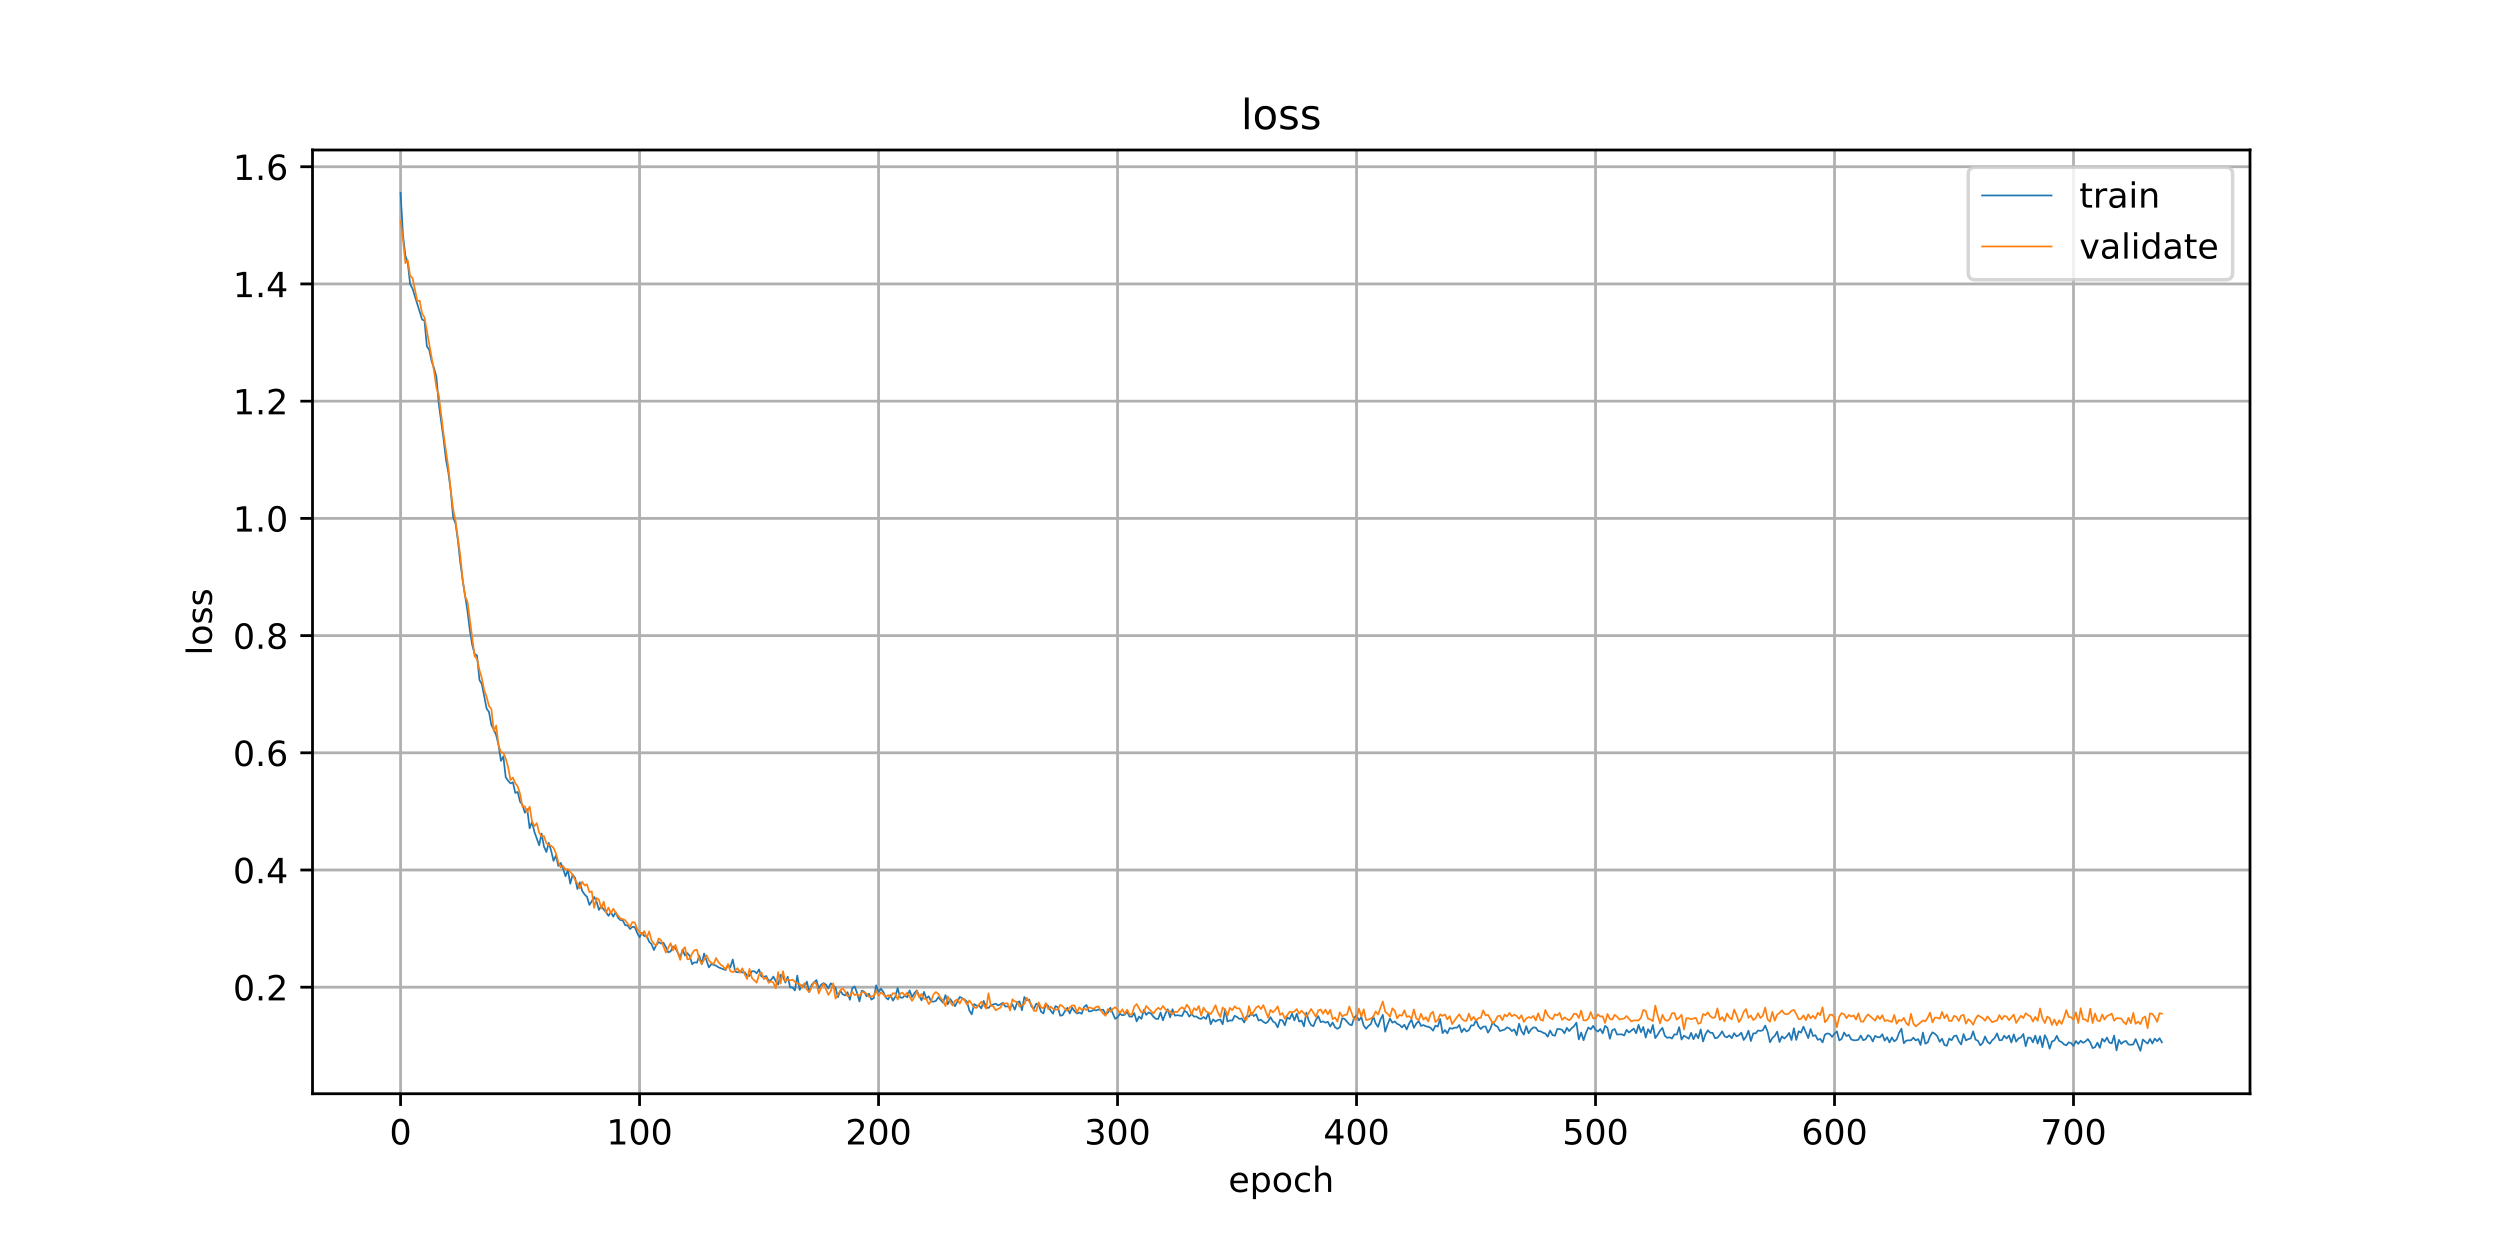 <?xml version="1.0" encoding="utf-8" standalone="no"?>
<!DOCTYPE svg PUBLIC "-//W3C//DTD SVG 1.1//EN"
  "http://www.w3.org/Graphics/SVG/1.1/DTD/svg11.dtd">
<!-- Created with matplotlib (https://matplotlib.org/) -->
<svg height="360pt" version="1.1" viewBox="0 0 720 360" width="720pt" xmlns="http://www.w3.org/2000/svg" xmlns:xlink="http://www.w3.org/1999/xlink">
 <defs>
  <style type="text/css">
*{stroke-linecap:butt;stroke-linejoin:round;}
  </style>
 </defs>
 <g id="figure_1">
  <g id="patch_1">
   <path d="M 0 360 
L 720 360 
L 720 0 
L 0 0 
z
" style="fill:#ffffff;"/>
  </g>
  <g id="axes_1">
   <g id="patch_2">
    <path d="M 90 315 
L 648 315 
L 648 43.2 
L 90 43.2 
z
" style="fill:#ffffff;"/>
   </g>
   <g id="matplotlib.axis_1">
    <g id="xtick_1">
     <g id="line2d_1">
      <path clip-path="url(#p493f253940)" d="M 115.364 315 
L 115.364 43.2 
" style="fill:none;stroke:#b0b0b0;stroke-linecap:square;stroke-width:0.8;"/>
     </g>
     <g id="line2d_2">
      <defs>
       <path d="M 0 0 
L 0 3.5 
" id="m5edf9497c4" style="stroke:#000000;stroke-width:0.8;"/>
      </defs>
      <g>
       <use style="stroke:#000000;stroke-width:0.8;" x="115.364" xlink:href="#m5edf9497c4" y="315"/>
      </g>
     </g>
     <g id="text_1">
      <!-- 0 -->
      <defs>
       <path d="M 31.781 66.406 
Q 24.172 66.406 20.328 58.906 
Q 16.5 51.422 16.5 36.375 
Q 16.5 21.391 20.328 13.891 
Q 24.172 6.391 31.781 6.391 
Q 39.453 6.391 43.281 13.891 
Q 47.125 21.391 47.125 36.375 
Q 47.125 51.422 43.281 58.906 
Q 39.453 66.406 31.781 66.406 
z
M 31.781 74.219 
Q 44.047 74.219 50.516 64.516 
Q 56.984 54.828 56.984 36.375 
Q 56.984 17.969 50.516 8.266 
Q 44.047 -1.422 31.781 -1.422 
Q 19.531 -1.422 13.062 8.266 
Q 6.594 17.969 6.594 36.375 
Q 6.594 54.828 13.062 64.516 
Q 19.531 74.219 31.781 74.219 
z
" id="DejaVuSans-48"/>
      </defs>
      <g transform="translate(112.182 329.598)scale(0.1 -0.1)">
       <use xlink:href="#DejaVuSans-48"/>
      </g>
     </g>
    </g>
    <g id="xtick_2">
     <g id="line2d_3">
      <path clip-path="url(#p493f253940)" d="M 184.193 315 
L 184.193 43.2 
" style="fill:none;stroke:#b0b0b0;stroke-linecap:square;stroke-width:0.8;"/>
     </g>
     <g id="line2d_4">
      <g>
       <use style="stroke:#000000;stroke-width:0.8;" x="184.193" xlink:href="#m5edf9497c4" y="315"/>
      </g>
     </g>
     <g id="text_2">
      <!-- 100 -->
      <defs>
       <path d="M 12.406 8.297 
L 28.516 8.297 
L 28.516 63.922 
L 10.984 60.406 
L 10.984 69.391 
L 28.422 72.906 
L 38.281 72.906 
L 38.281 8.297 
L 54.391 8.297 
L 54.391 0 
L 12.406 0 
z
" id="DejaVuSans-49"/>
      </defs>
      <g transform="translate(174.649 329.598)scale(0.1 -0.1)">
       <use xlink:href="#DejaVuSans-49"/>
       <use x="63.623" xlink:href="#DejaVuSans-48"/>
       <use x="127.246" xlink:href="#DejaVuSans-48"/>
      </g>
     </g>
    </g>
    <g id="xtick_3">
     <g id="line2d_5">
      <path clip-path="url(#p493f253940)" d="M 253.022 315 
L 253.022 43.2 
" style="fill:none;stroke:#b0b0b0;stroke-linecap:square;stroke-width:0.8;"/>
     </g>
     <g id="line2d_6">
      <g>
       <use style="stroke:#000000;stroke-width:0.8;" x="253.022" xlink:href="#m5edf9497c4" y="315"/>
      </g>
     </g>
     <g id="text_3">
      <!-- 200 -->
      <defs>
       <path d="M 19.188 8.297 
L 53.609 8.297 
L 53.609 0 
L 7.328 0 
L 7.328 8.297 
Q 12.938 14.109 22.625 23.891 
Q 32.328 33.688 34.812 36.531 
Q 39.547 41.844 41.422 45.531 
Q 43.312 49.219 43.312 52.781 
Q 43.312 58.594 39.234 62.25 
Q 35.156 65.922 28.609 65.922 
Q 23.969 65.922 18.812 64.312 
Q 13.672 62.703 7.812 59.422 
L 7.812 69.391 
Q 13.766 71.781 18.938 73 
Q 24.125 74.219 28.422 74.219 
Q 39.75 74.219 46.484 68.547 
Q 53.219 62.891 53.219 53.422 
Q 53.219 48.922 51.531 44.891 
Q 49.859 40.875 45.406 35.406 
Q 44.188 33.984 37.641 27.219 
Q 31.109 20.453 19.188 8.297 
z
" id="DejaVuSans-50"/>
      </defs>
      <g transform="translate(243.479 329.598)scale(0.1 -0.1)">
       <use xlink:href="#DejaVuSans-50"/>
       <use x="63.623" xlink:href="#DejaVuSans-48"/>
       <use x="127.246" xlink:href="#DejaVuSans-48"/>
      </g>
     </g>
    </g>
    <g id="xtick_4">
     <g id="line2d_7">
      <path clip-path="url(#p493f253940)" d="M 321.852 315 
L 321.852 43.2 
" style="fill:none;stroke:#b0b0b0;stroke-linecap:square;stroke-width:0.8;"/>
     </g>
     <g id="line2d_8">
      <g>
       <use style="stroke:#000000;stroke-width:0.8;" x="321.852" xlink:href="#m5edf9497c4" y="315"/>
      </g>
     </g>
     <g id="text_4">
      <!-- 300 -->
      <defs>
       <path d="M 40.578 39.312 
Q 47.656 37.797 51.625 33 
Q 55.609 28.219 55.609 21.188 
Q 55.609 10.406 48.188 4.484 
Q 40.766 -1.422 27.094 -1.422 
Q 22.516 -1.422 17.656 -0.516 
Q 12.797 0.391 7.625 2.203 
L 7.625 11.719 
Q 11.719 9.328 16.594 8.109 
Q 21.484 6.891 26.812 6.891 
Q 36.078 6.891 40.938 10.547 
Q 45.797 14.203 45.797 21.188 
Q 45.797 27.641 41.281 31.266 
Q 36.766 34.906 28.719 34.906 
L 20.219 34.906 
L 20.219 43.016 
L 29.109 43.016 
Q 36.375 43.016 40.234 45.922 
Q 44.094 48.828 44.094 54.297 
Q 44.094 59.906 40.109 62.906 
Q 36.141 65.922 28.719 65.922 
Q 24.656 65.922 20.016 65.031 
Q 15.375 64.156 9.812 62.312 
L 9.812 71.094 
Q 15.438 72.656 20.344 73.438 
Q 25.25 74.219 29.594 74.219 
Q 40.828 74.219 47.359 69.109 
Q 53.906 64.016 53.906 55.328 
Q 53.906 49.266 50.438 45.094 
Q 46.969 40.922 40.578 39.312 
z
" id="DejaVuSans-51"/>
      </defs>
      <g transform="translate(312.308 329.598)scale(0.1 -0.1)">
       <use xlink:href="#DejaVuSans-51"/>
       <use x="63.623" xlink:href="#DejaVuSans-48"/>
       <use x="127.246" xlink:href="#DejaVuSans-48"/>
      </g>
     </g>
    </g>
    <g id="xtick_5">
     <g id="line2d_9">
      <path clip-path="url(#p493f253940)" d="M 390.681 315 
L 390.681 43.2 
" style="fill:none;stroke:#b0b0b0;stroke-linecap:square;stroke-width:0.8;"/>
     </g>
     <g id="line2d_10">
      <g>
       <use style="stroke:#000000;stroke-width:0.8;" x="390.681" xlink:href="#m5edf9497c4" y="315"/>
      </g>
     </g>
     <g id="text_5">
      <!-- 400 -->
      <defs>
       <path d="M 37.797 64.312 
L 12.891 25.391 
L 37.797 25.391 
z
M 35.203 72.906 
L 47.609 72.906 
L 47.609 25.391 
L 58.016 25.391 
L 58.016 17.188 
L 47.609 17.188 
L 47.609 0 
L 37.797 0 
L 37.797 17.188 
L 4.891 17.188 
L 4.891 26.703 
z
" id="DejaVuSans-52"/>
      </defs>
      <g transform="translate(381.138 329.598)scale(0.1 -0.1)">
       <use xlink:href="#DejaVuSans-52"/>
       <use x="63.623" xlink:href="#DejaVuSans-48"/>
       <use x="127.246" xlink:href="#DejaVuSans-48"/>
      </g>
     </g>
    </g>
    <g id="xtick_6">
     <g id="line2d_11">
      <path clip-path="url(#p493f253940)" d="M 459.511 315 
L 459.511 43.2 
" style="fill:none;stroke:#b0b0b0;stroke-linecap:square;stroke-width:0.8;"/>
     </g>
     <g id="line2d_12">
      <g>
       <use style="stroke:#000000;stroke-width:0.8;" x="459.511" xlink:href="#m5edf9497c4" y="315"/>
      </g>
     </g>
     <g id="text_6">
      <!-- 500 -->
      <defs>
       <path d="M 10.797 72.906 
L 49.516 72.906 
L 49.516 64.594 
L 19.828 64.594 
L 19.828 46.734 
Q 21.969 47.469 24.109 47.828 
Q 26.266 48.188 28.422 48.188 
Q 40.625 48.188 47.75 41.5 
Q 54.891 34.812 54.891 23.391 
Q 54.891 11.625 47.562 5.094 
Q 40.234 -1.422 26.906 -1.422 
Q 22.312 -1.422 17.547 -0.641 
Q 12.797 0.141 7.719 1.703 
L 7.719 11.625 
Q 12.109 9.234 16.797 8.062 
Q 21.484 6.891 26.703 6.891 
Q 35.156 6.891 40.078 11.328 
Q 45.016 15.766 45.016 23.391 
Q 45.016 31 40.078 35.438 
Q 35.156 39.891 26.703 39.891 
Q 22.75 39.891 18.812 39.016 
Q 14.891 38.141 10.797 36.281 
z
" id="DejaVuSans-53"/>
      </defs>
      <g transform="translate(449.967 329.598)scale(0.1 -0.1)">
       <use xlink:href="#DejaVuSans-53"/>
       <use x="63.623" xlink:href="#DejaVuSans-48"/>
       <use x="127.246" xlink:href="#DejaVuSans-48"/>
      </g>
     </g>
    </g>
    <g id="xtick_7">
     <g id="line2d_13">
      <path clip-path="url(#p493f253940)" d="M 528.34 315 
L 528.34 43.2 
" style="fill:none;stroke:#b0b0b0;stroke-linecap:square;stroke-width:0.8;"/>
     </g>
     <g id="line2d_14">
      <g>
       <use style="stroke:#000000;stroke-width:0.8;" x="528.34" xlink:href="#m5edf9497c4" y="315"/>
      </g>
     </g>
     <g id="text_7">
      <!-- 600 -->
      <defs>
       <path d="M 33.016 40.375 
Q 26.375 40.375 22.484 35.828 
Q 18.609 31.297 18.609 23.391 
Q 18.609 15.531 22.484 10.953 
Q 26.375 6.391 33.016 6.391 
Q 39.656 6.391 43.531 10.953 
Q 47.406 15.531 47.406 23.391 
Q 47.406 31.297 43.531 35.828 
Q 39.656 40.375 33.016 40.375 
z
M 52.594 71.297 
L 52.594 62.312 
Q 48.875 64.062 45.094 64.984 
Q 41.312 65.922 37.594 65.922 
Q 27.828 65.922 22.672 59.328 
Q 17.531 52.734 16.797 39.406 
Q 19.672 43.656 24.016 45.922 
Q 28.375 48.188 33.594 48.188 
Q 44.578 48.188 50.953 41.516 
Q 57.328 34.859 57.328 23.391 
Q 57.328 12.156 50.688 5.359 
Q 44.047 -1.422 33.016 -1.422 
Q 20.359 -1.422 13.672 8.266 
Q 6.984 17.969 6.984 36.375 
Q 6.984 53.656 15.188 63.938 
Q 23.391 74.219 37.203 74.219 
Q 40.922 74.219 44.703 73.484 
Q 48.484 72.75 52.594 71.297 
z
" id="DejaVuSans-54"/>
      </defs>
      <g transform="translate(518.796 329.598)scale(0.1 -0.1)">
       <use xlink:href="#DejaVuSans-54"/>
       <use x="63.623" xlink:href="#DejaVuSans-48"/>
       <use x="127.246" xlink:href="#DejaVuSans-48"/>
      </g>
     </g>
    </g>
    <g id="xtick_8">
     <g id="line2d_15">
      <path clip-path="url(#p493f253940)" d="M 597.169 315 
L 597.169 43.2 
" style="fill:none;stroke:#b0b0b0;stroke-linecap:square;stroke-width:0.8;"/>
     </g>
     <g id="line2d_16">
      <g>
       <use style="stroke:#000000;stroke-width:0.8;" x="597.169" xlink:href="#m5edf9497c4" y="315"/>
      </g>
     </g>
     <g id="text_8">
      <!-- 700 -->
      <defs>
       <path d="M 8.203 72.906 
L 55.078 72.906 
L 55.078 68.703 
L 28.609 0 
L 18.312 0 
L 43.219 64.594 
L 8.203 64.594 
z
" id="DejaVuSans-55"/>
      </defs>
      <g transform="translate(587.626 329.598)scale(0.1 -0.1)">
       <use xlink:href="#DejaVuSans-55"/>
       <use x="63.623" xlink:href="#DejaVuSans-48"/>
       <use x="127.246" xlink:href="#DejaVuSans-48"/>
      </g>
     </g>
    </g>
    <g id="text_9">
     <!-- epoch -->
     <defs>
      <path d="M 56.203 29.594 
L 56.203 25.203 
L 14.891 25.203 
Q 15.484 15.922 20.484 11.062 
Q 25.484 6.203 34.422 6.203 
Q 39.594 6.203 44.453 7.469 
Q 49.312 8.734 54.109 11.281 
L 54.109 2.781 
Q 49.266 0.734 44.188 -0.344 
Q 39.109 -1.422 33.891 -1.422 
Q 20.797 -1.422 13.156 6.188 
Q 5.516 13.812 5.516 26.812 
Q 5.516 40.234 12.766 48.109 
Q 20.016 56 32.328 56 
Q 43.359 56 49.781 48.891 
Q 56.203 41.797 56.203 29.594 
z
M 47.219 32.234 
Q 47.125 39.594 43.094 43.984 
Q 39.062 48.391 32.422 48.391 
Q 24.906 48.391 20.391 44.141 
Q 15.875 39.891 15.188 32.172 
z
" id="DejaVuSans-101"/>
      <path d="M 18.109 8.203 
L 18.109 -20.797 
L 9.078 -20.797 
L 9.078 54.688 
L 18.109 54.688 
L 18.109 46.391 
Q 20.953 51.266 25.266 53.625 
Q 29.594 56 35.594 56 
Q 45.562 56 51.781 48.094 
Q 58.016 40.188 58.016 27.297 
Q 58.016 14.406 51.781 6.484 
Q 45.562 -1.422 35.594 -1.422 
Q 29.594 -1.422 25.266 0.953 
Q 20.953 3.328 18.109 8.203 
z
M 48.688 27.297 
Q 48.688 37.203 44.609 42.844 
Q 40.531 48.484 33.406 48.484 
Q 26.266 48.484 22.188 42.844 
Q 18.109 37.203 18.109 27.297 
Q 18.109 17.391 22.188 11.75 
Q 26.266 6.109 33.406 6.109 
Q 40.531 6.109 44.609 11.75 
Q 48.688 17.391 48.688 27.297 
z
" id="DejaVuSans-112"/>
      <path d="M 30.609 48.391 
Q 23.391 48.391 19.188 42.75 
Q 14.984 37.109 14.984 27.297 
Q 14.984 17.484 19.156 11.844 
Q 23.344 6.203 30.609 6.203 
Q 37.797 6.203 41.984 11.859 
Q 46.188 17.531 46.188 27.297 
Q 46.188 37.016 41.984 42.703 
Q 37.797 48.391 30.609 48.391 
z
M 30.609 56 
Q 42.328 56 49.016 48.375 
Q 55.719 40.766 55.719 27.297 
Q 55.719 13.875 49.016 6.219 
Q 42.328 -1.422 30.609 -1.422 
Q 18.844 -1.422 12.172 6.219 
Q 5.516 13.875 5.516 27.297 
Q 5.516 40.766 12.172 48.375 
Q 18.844 56 30.609 56 
z
" id="DejaVuSans-111"/>
      <path d="M 48.781 52.594 
L 48.781 44.188 
Q 44.969 46.297 41.141 47.344 
Q 37.312 48.391 33.406 48.391 
Q 24.656 48.391 19.812 42.844 
Q 14.984 37.312 14.984 27.297 
Q 14.984 17.281 19.812 11.734 
Q 24.656 6.203 33.406 6.203 
Q 37.312 6.203 41.141 7.25 
Q 44.969 8.297 48.781 10.406 
L 48.781 2.094 
Q 45.016 0.344 40.984 -0.531 
Q 36.969 -1.422 32.422 -1.422 
Q 20.062 -1.422 12.781 6.344 
Q 5.516 14.109 5.516 27.297 
Q 5.516 40.672 12.859 48.328 
Q 20.219 56 33.016 56 
Q 37.156 56 41.109 55.141 
Q 45.062 54.297 48.781 52.594 
z
" id="DejaVuSans-99"/>
      <path d="M 54.891 33.016 
L 54.891 0 
L 45.906 0 
L 45.906 32.719 
Q 45.906 40.484 42.875 44.328 
Q 39.844 48.188 33.797 48.188 
Q 26.516 48.188 22.312 43.547 
Q 18.109 38.922 18.109 30.906 
L 18.109 0 
L 9.078 0 
L 9.078 75.984 
L 18.109 75.984 
L 18.109 46.188 
Q 21.344 51.125 25.703 53.562 
Q 30.078 56 35.797 56 
Q 45.219 56 50.047 50.172 
Q 54.891 44.344 54.891 33.016 
z
" id="DejaVuSans-104"/>
     </defs>
     <g transform="translate(353.772 343.277)scale(0.1 -0.1)">
      <use xlink:href="#DejaVuSans-101"/>
      <use x="61.523" xlink:href="#DejaVuSans-112"/>
      <use x="125" xlink:href="#DejaVuSans-111"/>
      <use x="186.182" xlink:href="#DejaVuSans-99"/>
      <use x="241.162" xlink:href="#DejaVuSans-104"/>
     </g>
    </g>
   </g>
   <g id="matplotlib.axis_2">
    <g id="ytick_1">
     <g id="line2d_17">
      <path clip-path="url(#p493f253940)" d="M 90 284.319 
L 648 284.319 
" style="fill:none;stroke:#b0b0b0;stroke-linecap:square;stroke-width:0.8;"/>
     </g>
     <g id="line2d_18">
      <defs>
       <path d="M 0 0 
L -3.5 0 
" id="m6bc984f038" style="stroke:#000000;stroke-width:0.8;"/>
      </defs>
      <g>
       <use style="stroke:#000000;stroke-width:0.8;" x="90" xlink:href="#m6bc984f038" y="284.319"/>
      </g>
     </g>
     <g id="text_10">
      <!-- 0.2 -->
      <defs>
       <path d="M 10.688 12.406 
L 21 12.406 
L 21 0 
L 10.688 0 
z
" id="DejaVuSans-46"/>
      </defs>
      <g transform="translate(67.097 288.118)scale(0.1 -0.1)">
       <use xlink:href="#DejaVuSans-48"/>
       <use x="63.623" xlink:href="#DejaVuSans-46"/>
       <use x="95.41" xlink:href="#DejaVuSans-50"/>
      </g>
     </g>
    </g>
    <g id="ytick_2">
     <g id="line2d_19">
      <path clip-path="url(#p493f253940)" d="M 90 250.562 
L 648 250.562 
" style="fill:none;stroke:#b0b0b0;stroke-linecap:square;stroke-width:0.8;"/>
     </g>
     <g id="line2d_20">
      <g>
       <use style="stroke:#000000;stroke-width:0.8;" x="90" xlink:href="#m6bc984f038" y="250.562"/>
      </g>
     </g>
     <g id="text_11">
      <!-- 0.4 -->
      <g transform="translate(67.097 254.362)scale(0.1 -0.1)">
       <use xlink:href="#DejaVuSans-48"/>
       <use x="63.623" xlink:href="#DejaVuSans-46"/>
       <use x="95.41" xlink:href="#DejaVuSans-52"/>
      </g>
     </g>
    </g>
    <g id="ytick_3">
     <g id="line2d_21">
      <path clip-path="url(#p493f253940)" d="M 90 216.806 
L 648 216.806 
" style="fill:none;stroke:#b0b0b0;stroke-linecap:square;stroke-width:0.8;"/>
     </g>
     <g id="line2d_22">
      <g>
       <use style="stroke:#000000;stroke-width:0.8;" x="90" xlink:href="#m6bc984f038" y="216.806"/>
      </g>
     </g>
     <g id="text_12">
      <!-- 0.6 -->
      <g transform="translate(67.097 220.605)scale(0.1 -0.1)">
       <use xlink:href="#DejaVuSans-48"/>
       <use x="63.623" xlink:href="#DejaVuSans-46"/>
       <use x="95.41" xlink:href="#DejaVuSans-54"/>
      </g>
     </g>
    </g>
    <g id="ytick_4">
     <g id="line2d_23">
      <path clip-path="url(#p493f253940)" d="M 90 183.05 
L 648 183.05 
" style="fill:none;stroke:#b0b0b0;stroke-linecap:square;stroke-width:0.8;"/>
     </g>
     <g id="line2d_24">
      <g>
       <use style="stroke:#000000;stroke-width:0.8;" x="90" xlink:href="#m6bc984f038" y="183.05"/>
      </g>
     </g>
     <g id="text_13">
      <!-- 0.8 -->
      <defs>
       <path d="M 31.781 34.625 
Q 24.75 34.625 20.719 30.859 
Q 16.703 27.094 16.703 20.516 
Q 16.703 13.922 20.719 10.156 
Q 24.75 6.391 31.781 6.391 
Q 38.812 6.391 42.859 10.172 
Q 46.922 13.969 46.922 20.516 
Q 46.922 27.094 42.891 30.859 
Q 38.875 34.625 31.781 34.625 
z
M 21.922 38.812 
Q 15.578 40.375 12.031 44.719 
Q 8.5 49.078 8.5 55.328 
Q 8.5 64.062 14.719 69.141 
Q 20.953 74.219 31.781 74.219 
Q 42.672 74.219 48.875 69.141 
Q 55.078 64.062 55.078 55.328 
Q 55.078 49.078 51.531 44.719 
Q 48 40.375 41.703 38.812 
Q 48.828 37.156 52.797 32.312 
Q 56.781 27.484 56.781 20.516 
Q 56.781 9.906 50.312 4.234 
Q 43.844 -1.422 31.781 -1.422 
Q 19.734 -1.422 13.25 4.234 
Q 6.781 9.906 6.781 20.516 
Q 6.781 27.484 10.781 32.312 
Q 14.797 37.156 21.922 38.812 
z
M 18.312 54.391 
Q 18.312 48.734 21.844 45.562 
Q 25.391 42.391 31.781 42.391 
Q 38.141 42.391 41.719 45.562 
Q 45.312 48.734 45.312 54.391 
Q 45.312 60.062 41.719 63.234 
Q 38.141 66.406 31.781 66.406 
Q 25.391 66.406 21.844 63.234 
Q 18.312 60.062 18.312 54.391 
z
" id="DejaVuSans-56"/>
      </defs>
      <g transform="translate(67.097 186.849)scale(0.1 -0.1)">
       <use xlink:href="#DejaVuSans-48"/>
       <use x="63.623" xlink:href="#DejaVuSans-46"/>
       <use x="95.41" xlink:href="#DejaVuSans-56"/>
      </g>
     </g>
    </g>
    <g id="ytick_5">
     <g id="line2d_25">
      <path clip-path="url(#p493f253940)" d="M 90 149.293 
L 648 149.293 
" style="fill:none;stroke:#b0b0b0;stroke-linecap:square;stroke-width:0.8;"/>
     </g>
     <g id="line2d_26">
      <g>
       <use style="stroke:#000000;stroke-width:0.8;" x="90" xlink:href="#m6bc984f038" y="149.293"/>
      </g>
     </g>
     <g id="text_14">
      <!-- 1.0 -->
      <g transform="translate(67.097 153.092)scale(0.1 -0.1)">
       <use xlink:href="#DejaVuSans-49"/>
       <use x="63.623" xlink:href="#DejaVuSans-46"/>
       <use x="95.41" xlink:href="#DejaVuSans-48"/>
      </g>
     </g>
    </g>
    <g id="ytick_6">
     <g id="line2d_27">
      <path clip-path="url(#p493f253940)" d="M 90 115.537 
L 648 115.537 
" style="fill:none;stroke:#b0b0b0;stroke-linecap:square;stroke-width:0.8;"/>
     </g>
     <g id="line2d_28">
      <g>
       <use style="stroke:#000000;stroke-width:0.8;" x="90" xlink:href="#m6bc984f038" y="115.537"/>
      </g>
     </g>
     <g id="text_15">
      <!-- 1.2 -->
      <g transform="translate(67.097 119.336)scale(0.1 -0.1)">
       <use xlink:href="#DejaVuSans-49"/>
       <use x="63.623" xlink:href="#DejaVuSans-46"/>
       <use x="95.41" xlink:href="#DejaVuSans-50"/>
      </g>
     </g>
    </g>
    <g id="ytick_7">
     <g id="line2d_29">
      <path clip-path="url(#p493f253940)" d="M 90 81.78 
L 648 81.78 
" style="fill:none;stroke:#b0b0b0;stroke-linecap:square;stroke-width:0.8;"/>
     </g>
     <g id="line2d_30">
      <g>
       <use style="stroke:#000000;stroke-width:0.8;" x="90" xlink:href="#m6bc984f038" y="81.78"/>
      </g>
     </g>
     <g id="text_16">
      <!-- 1.4 -->
      <g transform="translate(67.097 85.579)scale(0.1 -0.1)">
       <use xlink:href="#DejaVuSans-49"/>
       <use x="63.623" xlink:href="#DejaVuSans-46"/>
       <use x="95.41" xlink:href="#DejaVuSans-52"/>
      </g>
     </g>
    </g>
    <g id="ytick_8">
     <g id="line2d_31">
      <path clip-path="url(#p493f253940)" d="M 90 48.024 
L 648 48.024 
" style="fill:none;stroke:#b0b0b0;stroke-linecap:square;stroke-width:0.8;"/>
     </g>
     <g id="line2d_32">
      <g>
       <use style="stroke:#000000;stroke-width:0.8;" x="90" xlink:href="#m6bc984f038" y="48.024"/>
      </g>
     </g>
     <g id="text_17">
      <!-- 1.6 -->
      <g transform="translate(67.097 51.823)scale(0.1 -0.1)">
       <use xlink:href="#DejaVuSans-49"/>
       <use x="63.623" xlink:href="#DejaVuSans-46"/>
       <use x="95.41" xlink:href="#DejaVuSans-54"/>
      </g>
     </g>
    </g>
    <g id="text_18">
     <!-- loss -->
     <defs>
      <path d="M 9.422 75.984 
L 18.406 75.984 
L 18.406 0 
L 9.422 0 
z
" id="DejaVuSans-108"/>
      <path d="M 44.281 53.078 
L 44.281 44.578 
Q 40.484 46.531 36.375 47.5 
Q 32.281 48.484 27.875 48.484 
Q 21.188 48.484 17.844 46.438 
Q 14.5 44.391 14.5 40.281 
Q 14.5 37.156 16.891 35.375 
Q 19.281 33.594 26.516 31.984 
L 29.594 31.297 
Q 39.156 29.25 43.188 25.516 
Q 47.219 21.781 47.219 15.094 
Q 47.219 7.469 41.188 3.016 
Q 35.156 -1.422 24.609 -1.422 
Q 20.219 -1.422 15.453 -0.562 
Q 10.688 0.297 5.422 2 
L 5.422 11.281 
Q 10.406 8.688 15.234 7.391 
Q 20.062 6.109 24.812 6.109 
Q 31.156 6.109 34.562 8.281 
Q 37.984 10.453 37.984 14.406 
Q 37.984 18.062 35.516 20.016 
Q 33.062 21.969 24.703 23.781 
L 21.578 24.516 
Q 13.234 26.266 9.516 29.906 
Q 5.812 33.547 5.812 39.891 
Q 5.812 47.609 11.281 51.797 
Q 16.75 56 26.812 56 
Q 31.781 56 36.172 55.266 
Q 40.578 54.547 44.281 53.078 
z
" id="DejaVuSans-115"/>
     </defs>
     <g transform="translate(61.017 188.758)rotate(-90)scale(0.1 -0.1)">
      <use xlink:href="#DejaVuSans-108"/>
      <use x="27.783" xlink:href="#DejaVuSans-111"/>
      <use x="88.965" xlink:href="#DejaVuSans-115"/>
      <use x="141.064" xlink:href="#DejaVuSans-115"/>
     </g>
    </g>
   </g>
   <g id="line2d_33">
    <path clip-path="url(#p493f253940)" d="M 115.364 55.555 
L 116.052 67.61 
L 116.74 73.592 
L 117.429 75.649 
L 118.117 81.807 
L 118.805 83.107 
L 120.182 87.56 
L 121.558 92.022 
L 122.247 92.347 
L 122.935 99.704 
L 123.623 100.781 
L 124.311 104.055 
L 125 106.032 
L 125.688 108.543 
L 126.376 116.366 
L 127.753 126.487 
L 128.441 132.35 
L 129.13 136.07 
L 129.818 141.389 
L 130.506 148.985 
L 131.194 150.789 
L 131.883 155.671 
L 132.571 162.025 
L 133.259 167.146 
L 134.636 175.98 
L 135.324 181.603 
L 136.012 185.806 
L 136.701 188.369 
L 137.389 188.795 
L 138.077 195.831 
L 138.766 197.014 
L 140.142 204.069 
L 140.831 205.05 
L 141.519 208.829 
L 142.207 210.083 
L 142.895 211.704 
L 143.584 214.596 
L 144.272 219.128 
L 144.96 217.872 
L 145.649 223.855 
L 146.337 224.847 
L 147.025 225.623 
L 147.713 225.282 
L 148.402 228.359 
L 149.09 228.079 
L 149.778 230.901 
L 150.467 231.765 
L 151.155 234.069 
L 151.843 233.038 
L 152.532 238.548 
L 153.22 236.71 
L 153.908 239.565 
L 155.285 243.433 
L 155.973 240.069 
L 156.661 243.793 
L 157.35 245.384 
L 158.038 242.755 
L 158.726 244.983 
L 159.414 247.92 
L 160.103 246.369 
L 160.791 249.379 
L 161.479 248.513 
L 162.168 250.125 
L 162.856 252.374 
L 163.544 250.573 
L 164.233 254.499 
L 164.921 251.88 
L 165.609 252.813 
L 166.297 256.05 
L 166.986 254.117 
L 167.674 256.578 
L 168.362 257.605 
L 169.051 258.272 
L 169.739 260.612 
L 170.427 259.572 
L 171.115 258.325 
L 171.804 259.64 
L 172.492 262.046 
L 173.18 260.906 
L 173.869 261.94 
L 174.557 262.709 
L 175.245 263.766 
L 175.934 262.67 
L 176.622 264.007 
L 177.31 262.722 
L 177.998 264.321 
L 178.687 264.979 
L 179.375 265.098 
L 180.063 266.472 
L 180.752 266.518 
L 181.44 267.555 
L 182.128 266.942 
L 182.816 266.994 
L 183.505 268.678 
L 184.193 269.952 
L 184.881 268.642 
L 185.57 269.587 
L 186.258 269.566 
L 186.946 271.2 
L 187.635 271.899 
L 188.323 273.604 
L 189.011 272.173 
L 189.699 271.291 
L 190.388 271.74 
L 191.076 271.526 
L 191.764 272.768 
L 192.453 274.282 
L 193.141 273.996 
L 193.829 272.599 
L 194.517 273.042 
L 195.894 275.724 
L 196.582 273.49 
L 197.271 275.186 
L 197.959 274.507 
L 198.647 275.307 
L 199.336 277.688 
L 200.024 277.151 
L 200.712 277.261 
L 201.4 275.243 
L 202.089 277.661 
L 202.777 274.63 
L 204.154 278.605 
L 204.842 277.657 
L 206.218 278.103 
L 206.907 278.587 
L 208.972 279.381 
L 209.66 277.871 
L 210.348 278.551 
L 211.037 276.34 
L 211.725 279.773 
L 212.413 280.054 
L 213.101 279.633 
L 213.79 280.088 
L 214.478 279.997 
L 215.166 281.002 
L 215.855 281.059 
L 216.543 279.711 
L 217.231 279.696 
L 217.919 280.316 
L 218.608 279.219 
L 219.296 281.245 
L 219.984 281.355 
L 220.673 281.098 
L 221.361 282.489 
L 222.049 282.206 
L 222.738 281.259 
L 223.426 282.607 
L 224.114 283.548 
L 224.802 280.754 
L 225.491 281.223 
L 226.179 282.98 
L 226.867 281.303 
L 227.556 284.343 
L 228.244 284.404 
L 228.932 285.234 
L 229.62 280.97 
L 230.309 285.065 
L 230.997 283.72 
L 231.685 284.169 
L 232.374 282.718 
L 233.062 285.712 
L 233.75 283.637 
L 235.127 282.252 
L 235.815 284.652 
L 236.503 283.566 
L 237.192 283.136 
L 237.88 283.567 
L 238.568 284.682 
L 239.257 283.204 
L 239.945 283.782 
L 240.633 284.514 
L 241.321 287.164 
L 242.01 285.287 
L 242.698 286.371 
L 243.386 286.666 
L 244.075 285.76 
L 244.763 287.924 
L 245.451 284.593 
L 246.14 284.117 
L 246.828 285.949 
L 247.516 288.409 
L 248.204 285.323 
L 248.893 285.625 
L 249.581 286.95 
L 250.269 286.188 
L 250.958 287.871 
L 251.646 287.46 
L 252.334 283.782 
L 253.022 285.686 
L 253.711 284.759 
L 254.399 285.683 
L 255.087 287.255 
L 255.776 287.849 
L 256.464 286.577 
L 257.152 288.182 
L 257.841 287.072 
L 258.529 284.542 
L 259.217 287.266 
L 259.905 287.373 
L 260.594 286.718 
L 261.282 287.206 
L 261.97 285.236 
L 262.659 287.143 
L 263.347 286.002 
L 264.035 285.262 
L 264.723 286.828 
L 265.412 288.1 
L 266.1 285.673 
L 266.788 287.557 
L 267.477 286.945 
L 268.165 288.412 
L 268.853 288.485 
L 269.542 288.258 
L 270.23 287.2 
L 271.606 288.79 
L 272.295 286.585 
L 272.983 289.212 
L 273.671 287.723 
L 275.048 289.775 
L 276.424 287.115 
L 277.801 287.872 
L 278.489 288.488 
L 279.178 291.02 
L 279.866 292.124 
L 280.554 289.179 
L 281.243 289.657 
L 281.931 289.587 
L 282.619 290.412 
L 283.307 288.257 
L 283.996 290.12 
L 284.684 290.296 
L 285.372 289.519 
L 286.749 289.058 
L 287.437 289.535 
L 288.125 289.268 
L 288.814 288.808 
L 289.502 289.884 
L 290.19 289.821 
L 290.879 290.191 
L 291.567 289.248 
L 292.255 290.787 
L 292.944 288.726 
L 293.632 288.391 
L 294.32 290.945 
L 295.008 287.136 
L 295.697 288.091 
L 296.385 287.865 
L 297.073 289.867 
L 297.762 290.552 
L 298.45 289.061 
L 299.138 289.285 
L 299.826 291.38 
L 300.515 291.863 
L 301.203 289.058 
L 301.891 289.758 
L 302.58 291.04 
L 303.268 291.939 
L 303.956 289.766 
L 304.645 290.061 
L 305.333 292.514 
L 306.021 292.391 
L 306.709 291.203 
L 307.398 290.258 
L 308.086 291.861 
L 308.774 290.199 
L 309.463 291.228 
L 310.151 291.868 
L 310.839 291.612 
L 311.527 291.97 
L 312.216 289.985 
L 312.904 289.446 
L 313.592 291.275 
L 314.281 291.24 
L 314.969 290.82 
L 315.657 291.003 
L 316.346 290.737 
L 317.034 290.897 
L 317.722 290.784 
L 318.41 292.072 
L 319.099 291.643 
L 319.787 290.266 
L 321.164 293.416 
L 321.852 292.976 
L 322.54 291.942 
L 323.228 292.416 
L 323.917 292.24 
L 324.605 291.363 
L 325.293 292.775 
L 325.982 292.805 
L 326.67 291.793 
L 327.358 294.162 
L 328.047 292.751 
L 328.735 293.429 
L 329.423 290.854 
L 330.111 292.288 
L 330.8 291.565 
L 331.488 291.917 
L 332.176 292.795 
L 332.865 293.415 
L 333.553 293.441 
L 334.241 291.603 
L 334.929 293.849 
L 335.618 291.983 
L 336.306 290.66 
L 336.994 292.998 
L 337.683 290.649 
L 338.371 292.506 
L 339.059 292.377 
L 340.436 292.601 
L 341.124 291.102 
L 341.812 291.523 
L 342.501 292.765 
L 343.189 292.008 
L 343.877 292.796 
L 344.566 292.741 
L 345.254 293.271 
L 345.942 293.453 
L 346.63 292.885 
L 347.319 293.473 
L 348.007 291.814 
L 348.695 294.956 
L 349.384 293.591 
L 350.072 294.224 
L 350.76 293.737 
L 351.449 293.629 
L 352.137 294.967 
L 352.825 290.716 
L 353.513 294.189 
L 354.202 293.874 
L 354.89 293.936 
L 355.578 292.557 
L 356.267 292.883 
L 356.955 293.457 
L 357.643 293.311 
L 358.331 294.483 
L 359.02 292.648 
L 359.708 292.794 
L 360.396 291.696 
L 361.085 292.633 
L 361.773 292.117 
L 362.461 293.917 
L 363.149 293.675 
L 363.838 294.285 
L 364.526 294.699 
L 365.214 294.178 
L 365.903 292.938 
L 366.591 294.141 
L 367.279 294.601 
L 367.968 295.881 
L 368.656 293.687 
L 369.344 293.857 
L 370.032 295.28 
L 370.721 293.024 
L 371.409 293.479 
L 372.097 291.932 
L 372.786 293.86 
L 373.474 291.962 
L 374.162 294.22 
L 374.851 293.91 
L 375.539 295.591 
L 376.227 291.639 
L 376.915 293.992 
L 377.604 295.244 
L 378.292 295.531 
L 378.98 293.713 
L 379.669 292.645 
L 380.357 294.374 
L 381.045 294.159 
L 381.733 294.536 
L 382.422 294.262 
L 383.11 295.618 
L 383.798 294.461 
L 384.487 295.853 
L 385.175 296.298 
L 385.863 295.883 
L 386.551 293.258 
L 387.24 293.449 
L 388.616 295.013 
L 389.305 295.288 
L 389.993 293.108 
L 390.681 292.451 
L 391.37 293.875 
L 392.058 292.93 
L 392.746 295.351 
L 393.434 296.29 
L 394.123 295.465 
L 394.811 294.929 
L 395.499 292.726 
L 396.188 294.723 
L 396.876 295.734 
L 397.564 293.65 
L 398.252 292.271 
L 398.941 297.122 
L 399.629 295.011 
L 400.317 293.351 
L 401.006 294.536 
L 401.694 294.16 
L 402.382 294.87 
L 403.071 295.154 
L 403.759 295.888 
L 404.447 295.12 
L 405.135 296.465 
L 405.824 294.792 
L 406.512 293.676 
L 407.2 296.011 
L 407.889 294.811 
L 408.577 294.062 
L 409.265 295.477 
L 409.953 295.205 
L 410.642 295.582 
L 411.33 295.695 
L 412.018 296.006 
L 412.707 296.833 
L 413.395 295.386 
L 414.083 295.653 
L 414.772 293.501 
L 415.46 297.532 
L 416.148 296.653 
L 416.836 297.609 
L 417.525 296.078 
L 418.213 296.281 
L 418.901 295.973 
L 419.59 295.981 
L 420.278 295.217 
L 420.966 297.289 
L 421.654 296.225 
L 422.343 297.061 
L 423.031 296.696 
L 423.719 295.304 
L 424.408 295.316 
L 425.096 293.75 
L 425.784 295.545 
L 426.473 296.36 
L 427.161 295.659 
L 427.849 295.638 
L 428.537 297.402 
L 429.226 296.267 
L 429.914 294.377 
L 430.602 295.324 
L 431.291 295.693 
L 431.979 296.928 
L 433.355 296.504 
L 434.044 295.886 
L 434.732 296.18 
L 435.42 296.953 
L 436.109 296.472 
L 436.797 298.116 
L 437.485 294.838 
L 438.174 296.917 
L 438.862 297.961 
L 439.55 295.541 
L 440.238 297.557 
L 440.927 296.495 
L 441.615 295.896 
L 442.303 295.954 
L 442.992 296.957 
L 443.68 297.01 
L 444.368 297.411 
L 445.056 297.661 
L 445.745 298.562 
L 446.433 296.793 
L 447.121 298.083 
L 447.81 298.297 
L 448.498 296.339 
L 449.186 296.369 
L 449.875 296.599 
L 450.563 297.592 
L 451.251 296.022 
L 451.939 296.952 
L 452.628 296.129 
L 453.316 295.564 
L 454.004 294.518 
L 454.693 299.336 
L 455.381 297.361 
L 456.069 299.582 
L 456.757 297.456 
L 457.446 295.917 
L 458.134 296.433 
L 458.822 295.47 
L 459.511 296.571 
L 460.199 297.088 
L 460.887 296.354 
L 461.576 297.594 
L 462.264 295.457 
L 462.952 296.034 
L 463.64 299.155 
L 464.329 296.727 
L 465.017 296.347 
L 465.705 297.928 
L 467.082 297.883 
L 467.77 298.203 
L 468.458 296.596 
L 469.147 297.357 
L 470.523 296.24 
L 471.212 297.584 
L 471.9 295.17 
L 472.588 297.258 
L 473.277 295.783 
L 473.965 298.805 
L 474.653 296.413 
L 475.341 297.51 
L 476.03 295.212 
L 476.718 298.972 
L 477.406 298.018 
L 478.095 296.818 
L 478.783 296.036 
L 479.471 298.309 
L 480.159 298.899 
L 480.848 298.745 
L 481.536 299.099 
L 482.224 297.888 
L 482.913 297.968 
L 483.601 295.825 
L 484.289 299.398 
L 484.978 298.262 
L 486.354 299.157 
L 487.042 297.465 
L 487.731 299.293 
L 488.419 297.778 
L 489.107 299.007 
L 489.796 296.47 
L 490.484 299.937 
L 491.172 297.883 
L 491.86 296.733 
L 492.549 297.425 
L 493.237 297.473 
L 493.925 298.998 
L 494.614 298.869 
L 495.302 298.041 
L 495.99 297.028 
L 496.679 298.458 
L 497.367 298.76 
L 498.055 298.176 
L 498.743 299.003 
L 499.432 297.559 
L 500.12 298.475 
L 500.808 298.147 
L 501.497 297.398 
L 502.185 299.518 
L 502.873 298.557 
L 503.561 296.843 
L 504.25 299.809 
L 504.938 297.619 
L 505.626 297.597 
L 506.315 296.789 
L 507.003 296.895 
L 507.691 296.716 
L 508.38 295.357 
L 509.068 297.101 
L 509.756 300.169 
L 510.444 298.936 
L 511.133 298.337 
L 511.821 297.112 
L 512.509 300.109 
L 513.198 298.474 
L 513.886 299.098 
L 514.574 298.437 
L 515.262 297.485 
L 515.951 299.527 
L 516.639 296.156 
L 517.327 299.483 
L 518.016 297.016 
L 518.704 297.383 
L 519.392 295.67 
L 520.769 298.966 
L 521.457 296.352 
L 522.145 298.376 
L 522.834 298.117 
L 523.522 299.466 
L 524.21 299.188 
L 524.899 300.211 
L 525.587 297.947 
L 526.275 297.626 
L 526.963 297.801 
L 527.652 298.613 
L 528.34 297.686 
L 529.028 297.057 
L 529.717 299.63 
L 530.405 299.196 
L 531.093 297.363 
L 531.782 298.386 
L 532.47 298.044 
L 533.158 299.356 
L 533.846 299.587 
L 534.535 299.597 
L 535.223 299.426 
L 535.911 298.227 
L 536.6 299.587 
L 537.288 299.325 
L 537.976 298.142 
L 538.664 298.567 
L 539.353 299.948 
L 540.041 298.344 
L 540.729 298.702 
L 541.418 298.755 
L 542.106 297.872 
L 542.794 299.69 
L 543.483 298.741 
L 544.171 300.225 
L 544.859 298.802 
L 545.547 299.899 
L 546.236 299.361 
L 546.924 297.505 
L 547.612 296.271 
L 548.301 300.463 
L 548.989 299.702 
L 549.677 299.604 
L 550.365 299.62 
L 551.054 298.85 
L 551.742 299.647 
L 552.43 299.255 
L 553.119 300.947 
L 553.807 297.386 
L 554.495 300.578 
L 555.184 300.222 
L 555.872 298.418 
L 556.56 297.314 
L 557.248 297.729 
L 557.937 298.417 
L 558.625 300.034 
L 559.313 299.147 
L 560.002 300.948 
L 560.69 301.173 
L 561.378 299.12 
L 562.066 299.591 
L 562.755 298.391 
L 563.443 298.229 
L 564.131 299.85 
L 564.82 300.799 
L 565.508 297.83 
L 566.196 299.625 
L 566.885 299.262 
L 567.573 299.064 
L 568.261 297.04 
L 568.949 299.396 
L 569.638 299.744 
L 570.326 301.054 
L 571.014 300.349 
L 571.703 298.504 
L 572.391 300.039 
L 573.079 300.598 
L 573.767 299.573 
L 574.456 298.96 
L 575.144 297.611 
L 575.832 299.579 
L 576.521 299.567 
L 577.209 298.284 
L 577.897 299.091 
L 578.586 298.236 
L 579.274 300.242 
L 579.962 297.9 
L 580.65 299.992 
L 581.339 299.029 
L 582.027 298.805 
L 582.715 297.795 
L 583.404 301.299 
L 584.092 298.841 
L 584.78 298.867 
L 585.468 300.189 
L 586.157 298.257 
L 586.845 300.541 
L 587.533 298.46 
L 588.222 301.579 
L 588.91 298.135 
L 589.598 299.491 
L 590.287 302.001 
L 590.975 299.942 
L 591.663 299.658 
L 592.351 298.314 
L 593.04 299.802 
L 593.728 300.086 
L 594.416 300.765 
L 595.105 301.049 
L 595.793 300.183 
L 596.481 300.428 
L 597.169 301.221 
L 597.858 299.832 
L 598.546 300.618 
L 599.234 299.727 
L 599.923 300.339 
L 600.611 299.922 
L 601.299 299.251 
L 601.988 300.231 
L 602.676 301.848 
L 603.364 301.602 
L 604.052 300.298 
L 604.741 301.765 
L 605.429 299.165 
L 606.117 299.978 
L 606.806 298.808 
L 607.494 300.278 
L 608.182 300.468 
L 608.87 298.242 
L 609.559 302.496 
L 610.247 299.498 
L 610.935 300.63 
L 611.624 300.005 
L 612.312 299.806 
L 613 300.812 
L 613.689 300.898 
L 614.377 300.784 
L 615.065 299.262 
L 616.442 302.645 
L 617.13 299.386 
L 618.507 300.547 
L 619.195 299.216 
L 619.883 300.54 
L 620.571 299.115 
L 621.26 299.877 
L 621.948 299.009 
L 622.636 300.204 
L 622.636 300.204 
" style="fill:none;stroke:#1f77b4;stroke-linecap:square;stroke-width:0.5;"/>
   </g>
   <g id="line2d_34">
    <path clip-path="url(#p493f253940)" d="M 115.364 63.645 
L 116.052 68.782 
L 116.74 75.771 
L 117.429 74.94 
L 118.117 79.424 
L 118.805 80.047 
L 120.182 86.692 
L 120.87 86.616 
L 121.558 90.283 
L 122.247 91.41 
L 125 106.821 
L 125.688 111.706 
L 126.376 113.825 
L 127.753 125.054 
L 129.13 134.712 
L 129.818 141.226 
L 130.506 146.6 
L 131.194 150.087 
L 132.571 160.043 
L 133.259 167.099 
L 133.948 171.825 
L 134.636 173.259 
L 136.701 189.022 
L 137.389 189.8 
L 138.077 192.946 
L 138.766 195.303 
L 139.454 198.765 
L 140.142 200.694 
L 140.831 203.33 
L 141.519 204.242 
L 142.207 210.576 
L 142.895 208.961 
L 143.584 214.637 
L 144.272 216.619 
L 144.96 216.811 
L 145.649 218.476 
L 146.337 220.89 
L 147.025 224.654 
L 147.713 223.945 
L 148.402 225.55 
L 149.09 226.44 
L 149.778 228.611 
L 150.467 232.361 
L 151.155 232.244 
L 151.843 233.892 
L 152.532 232.287 
L 153.22 236.556 
L 153.908 237.917 
L 154.596 237.078 
L 155.285 239.831 
L 155.973 240.939 
L 156.661 240.787 
L 157.35 242.801 
L 158.038 243.407 
L 158.726 243.583 
L 159.414 244.161 
L 160.103 245.763 
L 160.791 248.317 
L 161.479 249.822 
L 162.168 249.425 
L 162.856 250.436 
L 163.544 250.306 
L 164.921 251.884 
L 165.609 253.431 
L 166.297 254.448 
L 166.986 255.844 
L 167.674 253.925 
L 168.362 255.024 
L 169.051 254.7 
L 169.739 256.953 
L 170.427 256.71 
L 171.115 261.467 
L 171.804 258.628 
L 172.492 259.081 
L 173.18 261.638 
L 173.869 259.688 
L 174.557 262.831 
L 175.245 261.375 
L 175.934 263.062 
L 176.622 261.702 
L 177.31 262.852 
L 178.687 264.545 
L 179.375 264.706 
L 180.063 265.017 
L 181.44 266.955 
L 182.128 265.564 
L 182.816 265.665 
L 183.505 267.583 
L 184.881 269.234 
L 185.57 268.137 
L 186.258 270.077 
L 186.946 268.267 
L 187.635 270.783 
L 188.323 271.828 
L 189.011 272.292 
L 189.699 270.274 
L 190.388 270.792 
L 191.764 274.334 
L 193.141 271.659 
L 193.829 273.733 
L 194.517 272.143 
L 195.894 276.419 
L 196.582 273.656 
L 197.271 272.781 
L 197.959 276.277 
L 198.647 276.187 
L 199.336 274.594 
L 200.024 273.628 
L 200.712 273.518 
L 201.4 276.281 
L 202.089 277.605 
L 203.465 275.122 
L 204.154 276.577 
L 204.842 277.3 
L 205.53 277.668 
L 206.218 275.916 
L 206.907 277.067 
L 207.595 277.888 
L 208.283 278.336 
L 208.972 279.224 
L 209.66 277.627 
L 210.348 279.681 
L 211.037 280.001 
L 211.725 279.488 
L 212.413 278.837 
L 213.101 280.165 
L 213.79 278.867 
L 214.478 280.652 
L 215.166 281.955 
L 215.855 279.05 
L 216.543 281.632 
L 217.919 283.006 
L 218.608 280.689 
L 219.296 280.045 
L 219.984 281.972 
L 220.673 281.51 
L 221.361 283.056 
L 222.049 282.587 
L 222.738 283.007 
L 223.426 284.62 
L 224.114 279.984 
L 224.802 283.283 
L 225.491 279.704 
L 226.179 282.653 
L 226.867 282.017 
L 227.556 282.354 
L 228.244 282.129 
L 228.932 282.793 
L 229.62 283.289 
L 230.309 283.437 
L 230.997 284.442 
L 231.685 283.174 
L 232.374 284.972 
L 233.062 285.705 
L 234.439 282.815 
L 235.127 283.408 
L 235.815 286.131 
L 236.503 284.387 
L 237.192 283.257 
L 238.568 286.519 
L 239.257 285.425 
L 239.945 283.197 
L 240.633 287.593 
L 242.01 285.255 
L 242.698 284.602 
L 243.386 285.586 
L 244.075 286.902 
L 244.763 286.736 
L 245.451 285.623 
L 246.14 286.611 
L 246.828 286.308 
L 247.516 286.879 
L 248.204 285.784 
L 248.893 285.762 
L 249.581 286.158 
L 250.269 287.066 
L 251.646 286.857 
L 252.334 285.282 
L 253.022 286.774 
L 253.711 285.787 
L 254.399 286.352 
L 255.087 287.098 
L 255.776 286.594 
L 256.464 287.206 
L 257.152 286.051 
L 257.841 286.101 
L 258.529 287.863 
L 259.217 286.209 
L 259.905 285.857 
L 260.594 286.723 
L 261.282 285.839 
L 262.659 288.238 
L 263.347 287.175 
L 264.035 285.459 
L 264.723 287.188 
L 265.412 286.273 
L 266.1 287.641 
L 266.788 287.704 
L 267.477 289.189 
L 268.165 288.323 
L 268.853 286.368 
L 269.542 285.711 
L 270.23 286.215 
L 270.918 287.468 
L 271.606 288.26 
L 272.295 289.749 
L 272.983 286.977 
L 273.671 288.533 
L 274.36 289.591 
L 275.048 288.206 
L 275.736 287.826 
L 276.424 289.028 
L 277.113 287.637 
L 277.801 288.057 
L 278.489 289.323 
L 279.178 288.123 
L 280.554 290.143 
L 281.243 290.27 
L 282.619 288.487 
L 283.996 290.501 
L 284.684 286.099 
L 285.372 289.674 
L 286.061 289.813 
L 286.749 290.941 
L 288.125 290.193 
L 288.814 289.052 
L 290.19 288.959 
L 290.879 291.017 
L 291.567 287.806 
L 292.255 288.428 
L 292.944 288.528 
L 293.632 289.937 
L 294.32 289.392 
L 295.008 289.16 
L 295.697 287.389 
L 297.073 289.383 
L 297.762 291.091 
L 298.45 291.13 
L 299.138 288.678 
L 299.826 290.184 
L 300.515 290.348 
L 301.203 288.925 
L 301.891 290.618 
L 302.58 289.921 
L 303.268 290.535 
L 303.956 290.78 
L 304.645 290.734 
L 305.333 289.392 
L 306.021 289.791 
L 306.709 290.545 
L 307.398 291.1 
L 308.086 290.139 
L 308.774 289.575 
L 309.463 289.589 
L 310.151 291.584 
L 310.839 290.111 
L 311.527 290.825 
L 312.216 290.437 
L 312.904 290.897 
L 313.592 290.136 
L 314.281 290.291 
L 314.969 290.562 
L 315.657 290.022 
L 316.346 289.838 
L 317.034 291.058 
L 317.722 291.904 
L 318.41 292.552 
L 319.099 290.583 
L 319.787 291.322 
L 320.475 290.552 
L 321.164 290.074 
L 321.852 290.807 
L 322.54 291.726 
L 323.228 290.69 
L 323.917 291.941 
L 324.605 290.791 
L 325.293 292.129 
L 325.982 292.178 
L 326.67 289.906 
L 327.358 289.171 
L 328.735 291.603 
L 329.423 291.427 
L 330.111 289.744 
L 332.176 291.896 
L 332.865 290.928 
L 333.553 290.255 
L 334.241 290.763 
L 334.929 289.729 
L 335.618 290.685 
L 336.306 291.215 
L 336.994 291.248 
L 337.683 292.14 
L 338.371 291.382 
L 339.059 291.487 
L 339.748 290.579 
L 340.436 290.095 
L 341.124 290.741 
L 341.812 289.343 
L 342.501 290.275 
L 343.189 292.193 
L 343.877 290.333 
L 344.566 290.956 
L 345.254 289.716 
L 345.942 292.501 
L 346.63 290.203 
L 347.319 291.267 
L 348.695 292.059 
L 349.384 290.908 
L 350.072 289.504 
L 350.76 291.609 
L 351.449 292.893 
L 352.137 290.186 
L 352.825 290.815 
L 353.513 292.576 
L 354.202 290.278 
L 354.89 290.943 
L 355.578 289.816 
L 356.267 290.464 
L 356.955 290.402 
L 357.643 291.762 
L 358.331 293.414 
L 359.02 293.687 
L 359.708 289.772 
L 360.396 292.39 
L 361.773 290.174 
L 362.461 289.719 
L 363.149 290.637 
L 363.838 289.474 
L 365.214 293.077 
L 365.903 290.844 
L 366.591 291.554 
L 367.279 290.865 
L 367.968 289.84 
L 368.656 292.276 
L 369.344 291.758 
L 370.032 293.389 
L 371.409 291.361 
L 372.097 291.55 
L 372.786 291.288 
L 373.474 290.609 
L 374.162 291.967 
L 374.851 291.071 
L 375.539 291.809 
L 376.227 292.832 
L 377.604 290.593 
L 378.98 292.838 
L 379.669 291.015 
L 380.357 290.724 
L 381.045 291.945 
L 381.733 290.768 
L 382.422 292.124 
L 383.11 290.827 
L 383.798 293.511 
L 384.487 293.029 
L 385.175 294.222 
L 385.863 291.556 
L 386.551 292.715 
L 387.24 292.299 
L 387.928 292.226 
L 388.616 289.872 
L 389.993 293.717 
L 390.681 293.338 
L 391.37 290.461 
L 392.058 292.788 
L 392.746 290.702 
L 393.434 293.762 
L 394.123 293.621 
L 394.811 293.327 
L 395.499 292.834 
L 396.188 291.297 
L 396.876 292.187 
L 398.252 288.422 
L 398.941 291.391 
L 399.629 291.953 
L 400.317 292.796 
L 401.006 290.394 
L 401.694 291.101 
L 402.382 293.265 
L 403.071 292.284 
L 403.759 292.538 
L 404.447 290.968 
L 405.135 292.861 
L 405.824 292.646 
L 406.512 293.368 
L 407.2 290.722 
L 407.889 293.336 
L 408.577 293.81 
L 409.265 291.971 
L 409.953 293.643 
L 410.642 292.941 
L 411.33 294.177 
L 412.018 291.986 
L 412.707 291.394 
L 413.395 294.356 
L 414.083 293.761 
L 414.772 292.121 
L 415.46 292.571 
L 416.148 292.161 
L 416.836 293.566 
L 417.525 292.652 
L 418.213 294.918 
L 419.59 292.943 
L 420.278 292.094 
L 420.966 293.351 
L 421.654 293.951 
L 422.343 294.006 
L 423.031 291.932 
L 423.719 293.837 
L 424.408 292.862 
L 425.096 293.872 
L 425.784 293.224 
L 426.473 293.097 
L 427.161 290.991 
L 427.849 292.446 
L 428.537 292.263 
L 429.914 294.676 
L 430.602 294.088 
L 431.291 292.696 
L 431.979 292.502 
L 432.667 293.806 
L 433.355 292.203 
L 434.044 292.727 
L 434.732 291.708 
L 435.42 292.688 
L 436.109 292.225 
L 436.797 292.595 
L 437.485 293.412 
L 438.174 292.378 
L 438.862 294.292 
L 439.55 293.354 
L 440.238 292.911 
L 440.927 293.161 
L 441.615 292.578 
L 442.303 293.883 
L 442.992 291.835 
L 443.68 293.699 
L 444.368 293.974 
L 445.056 290.869 
L 445.745 292.386 
L 446.433 293.166 
L 447.121 293.528 
L 447.81 292.136 
L 448.498 292.42 
L 449.186 291.711 
L 449.875 293.732 
L 450.563 293.023 
L 451.939 293.841 
L 452.628 293.149 
L 453.316 291.958 
L 454.004 292.011 
L 454.693 293.197 
L 455.381 291.037 
L 456.069 293.879 
L 456.757 293.897 
L 457.446 293.355 
L 458.134 291.466 
L 458.822 293.301 
L 459.511 293.233 
L 460.199 292.14 
L 460.887 292.764 
L 461.576 292.676 
L 462.264 294.609 
L 462.952 292.019 
L 463.64 293.444 
L 464.329 293.64 
L 465.017 292.255 
L 465.705 292.815 
L 466.394 293.59 
L 467.77 293.333 
L 468.458 292.614 
L 469.835 294.182 
L 470.523 293.877 
L 471.9 293.889 
L 472.588 293.135 
L 473.277 290.86 
L 473.965 291.149 
L 474.653 293.404 
L 475.341 293.623 
L 476.03 294.071 
L 476.718 289.621 
L 477.406 292.428 
L 478.095 294.749 
L 478.783 292.256 
L 479.471 293.691 
L 480.159 294.027 
L 480.848 293.481 
L 481.536 291.828 
L 482.224 291.738 
L 482.913 293.659 
L 483.601 293.098 
L 484.289 292.224 
L 484.978 296.476 
L 485.666 293.256 
L 486.354 293.257 
L 487.042 293.555 
L 488.419 293.129 
L 489.107 294.846 
L 489.796 294.586 
L 490.484 292.037 
L 491.172 292.359 
L 491.86 291.574 
L 492.549 292.677 
L 493.237 293.154 
L 493.925 293.008 
L 494.614 290.42 
L 495.302 293.735 
L 495.99 292.931 
L 496.679 294.134 
L 497.367 291.878 
L 498.055 293.026 
L 498.743 293.561 
L 499.432 290.752 
L 500.12 292.365 
L 500.808 294.365 
L 501.497 293.3 
L 502.185 291.437 
L 502.873 290.615 
L 503.561 293.142 
L 504.25 292.483 
L 504.938 293.777 
L 505.626 293.268 
L 506.315 291.809 
L 507.003 293.197 
L 507.691 292.468 
L 508.38 290.185 
L 509.068 293.595 
L 509.756 294.231 
L 510.444 291.424 
L 511.133 293.931 
L 511.821 292.236 
L 512.509 291.71 
L 513.198 290.997 
L 513.886 291.958 
L 514.574 292.125 
L 515.262 291.858 
L 515.951 291.119 
L 516.639 290.839 
L 517.327 292.037 
L 518.016 293.499 
L 518.704 293.438 
L 519.392 292.433 
L 520.081 293.799 
L 520.769 292.12 
L 521.457 293.285 
L 522.145 292.543 
L 522.834 293.371 
L 523.522 291.678 
L 524.21 292.374 
L 524.899 290.13 
L 525.587 294.405 
L 526.275 293.645 
L 526.963 292.248 
L 527.652 292.245 
L 528.34 293.032 
L 529.028 295.819 
L 529.717 292.79 
L 530.405 291.772 
L 531.093 292.095 
L 531.782 293.231 
L 532.47 292.314 
L 533.158 292.773 
L 533.846 292.44 
L 534.535 293.636 
L 535.223 291.833 
L 535.911 294.156 
L 536.6 294.27 
L 537.288 292.991 
L 537.976 292.156 
L 540.041 293.928 
L 540.729 292.555 
L 541.418 293.49 
L 542.106 292.374 
L 542.794 294.07 
L 543.483 293.811 
L 544.859 294.311 
L 545.547 292.32 
L 546.236 294.832 
L 546.924 293.747 
L 547.612 294.009 
L 548.301 293.137 
L 548.989 294.682 
L 549.677 295.318 
L 550.365 291.986 
L 551.054 294.756 
L 551.742 295.636 
L 553.807 293.88 
L 554.495 294.157 
L 555.184 293.076 
L 555.872 291.655 
L 556.56 294.479 
L 557.248 293.075 
L 557.937 293.09 
L 558.625 293.42 
L 559.313 291.44 
L 560.002 293.245 
L 560.69 292.176 
L 561.378 294.032 
L 562.066 294.022 
L 562.755 292.557 
L 563.443 292.859 
L 564.131 294.014 
L 564.82 292.51 
L 565.508 292.259 
L 566.196 294.811 
L 566.885 293.537 
L 567.573 294.14 
L 568.261 295.121 
L 568.949 293.461 
L 569.638 292.406 
L 571.014 293.22 
L 571.703 293.978 
L 572.391 292.729 
L 573.767 294.398 
L 574.456 294.103 
L 575.144 293.941 
L 575.832 292.337 
L 576.521 293.606 
L 577.209 292.611 
L 577.897 292.738 
L 578.586 293.794 
L 579.962 292.199 
L 580.65 294.609 
L 582.027 292.55 
L 582.715 293.209 
L 583.404 291.802 
L 584.092 292.376 
L 584.78 292.722 
L 585.468 294.197 
L 586.157 292.874 
L 586.845 293.979 
L 587.533 290.433 
L 588.222 293.271 
L 588.91 294.642 
L 589.598 292.795 
L 590.287 293.208 
L 590.975 295.168 
L 591.663 293.601 
L 592.351 295.287 
L 593.04 293.852 
L 593.728 294.882 
L 594.416 293.148 
L 595.105 290.918 
L 595.793 292.889 
L 596.481 292.986 
L 597.169 293.69 
L 597.858 291.571 
L 598.546 294.617 
L 599.234 290.381 
L 599.923 293.557 
L 600.611 293.65 
L 601.299 294.217 
L 601.988 290.502 
L 602.676 294.628 
L 603.364 291.899 
L 604.052 293.907 
L 604.741 294.111 
L 605.429 292.195 
L 606.117 293.631 
L 606.806 292.632 
L 607.494 292.338 
L 608.182 291.905 
L 608.87 293.982 
L 609.559 293.216 
L 610.935 293.345 
L 611.624 294.386 
L 612.312 294.998 
L 613 293.125 
L 613.689 294.668 
L 614.377 291.72 
L 615.065 294.85 
L 615.753 294.203 
L 616.442 294.953 
L 617.13 293.19 
L 617.818 292.737 
L 618.507 296.114 
L 619.195 291.858 
L 619.883 292.024 
L 620.571 292.881 
L 621.26 294.292 
L 621.948 291.808 
L 622.636 291.953 
L 622.636 291.953 
" style="fill:none;stroke:#ff7f0e;stroke-linecap:square;stroke-width:0.5;"/>
   </g>
   <g id="patch_3">
    <path d="M 90 315 
L 90 43.2 
" style="fill:none;stroke:#000000;stroke-linecap:square;stroke-linejoin:miter;stroke-width:0.8;"/>
   </g>
   <g id="patch_4">
    <path d="M 648 315 
L 648 43.2 
" style="fill:none;stroke:#000000;stroke-linecap:square;stroke-linejoin:miter;stroke-width:0.8;"/>
   </g>
   <g id="patch_5">
    <path d="M 90 315 
L 648 315 
" style="fill:none;stroke:#000000;stroke-linecap:square;stroke-linejoin:miter;stroke-width:0.8;"/>
   </g>
   <g id="patch_6">
    <path d="M 90 43.2 
L 648 43.2 
" style="fill:none;stroke:#000000;stroke-linecap:square;stroke-linejoin:miter;stroke-width:0.8;"/>
   </g>
   <g id="text_19">
    <!-- loss -->
    <g transform="translate(357.411 37.2)scale(0.12 -0.12)">
     <use xlink:href="#DejaVuSans-108"/>
     <use x="27.783" xlink:href="#DejaVuSans-111"/>
     <use x="88.965" xlink:href="#DejaVuSans-115"/>
     <use x="141.064" xlink:href="#DejaVuSans-115"/>
    </g>
   </g>
   <g id="legend_1">
    <g id="patch_7">
     <path d="M 568.847 80.556 
L 641 80.556 
Q 643 80.556 643 78.556 
L 643 50.2 
Q 643 48.2 641 48.2 
L 568.847 48.2 
Q 566.847 48.2 566.847 50.2 
L 566.847 78.556 
Q 566.847 80.556 568.847 80.556 
z
" style="fill:#ffffff;opacity:0.8;stroke:#cccccc;stroke-linejoin:miter;"/>
    </g>
    <g id="line2d_35">
     <path d="M 570.847 56.298 
L 590.847 56.298 
" style="fill:none;stroke:#1f77b4;stroke-linecap:square;stroke-width:0.5;"/>
    </g>
    <g id="line2d_36"/>
    <g id="text_20">
     <!-- train -->
     <defs>
      <path d="M 18.312 70.219 
L 18.312 54.688 
L 36.812 54.688 
L 36.812 47.703 
L 18.312 47.703 
L 18.312 18.016 
Q 18.312 11.328 20.141 9.422 
Q 21.969 7.516 27.594 7.516 
L 36.812 7.516 
L 36.812 0 
L 27.594 0 
Q 17.188 0 13.234 3.875 
Q 9.281 7.766 9.281 18.016 
L 9.281 47.703 
L 2.688 47.703 
L 2.688 54.688 
L 9.281 54.688 
L 9.281 70.219 
z
" id="DejaVuSans-116"/>
      <path d="M 41.109 46.297 
Q 39.594 47.172 37.812 47.578 
Q 36.031 48 33.891 48 
Q 26.266 48 22.188 43.047 
Q 18.109 38.094 18.109 28.812 
L 18.109 0 
L 9.078 0 
L 9.078 54.688 
L 18.109 54.688 
L 18.109 46.188 
Q 20.953 51.172 25.484 53.578 
Q 30.031 56 36.531 56 
Q 37.453 56 38.578 55.875 
Q 39.703 55.766 41.062 55.516 
z
" id="DejaVuSans-114"/>
      <path d="M 34.281 27.484 
Q 23.391 27.484 19.188 25 
Q 14.984 22.516 14.984 16.5 
Q 14.984 11.719 18.141 8.906 
Q 21.297 6.109 26.703 6.109 
Q 34.188 6.109 38.703 11.406 
Q 43.219 16.703 43.219 25.484 
L 43.219 27.484 
z
M 52.203 31.203 
L 52.203 0 
L 43.219 0 
L 43.219 8.297 
Q 40.141 3.328 35.547 0.953 
Q 30.953 -1.422 24.312 -1.422 
Q 15.922 -1.422 10.953 3.297 
Q 6 8.016 6 15.922 
Q 6 25.141 12.172 29.828 
Q 18.359 34.516 30.609 34.516 
L 43.219 34.516 
L 43.219 35.406 
Q 43.219 41.609 39.141 45 
Q 35.062 48.391 27.688 48.391 
Q 23 48.391 18.547 47.266 
Q 14.109 46.141 10.016 43.891 
L 10.016 52.203 
Q 14.938 54.109 19.578 55.047 
Q 24.219 56 28.609 56 
Q 40.484 56 46.344 49.844 
Q 52.203 43.703 52.203 31.203 
z
" id="DejaVuSans-97"/>
      <path d="M 9.422 54.688 
L 18.406 54.688 
L 18.406 0 
L 9.422 0 
z
M 9.422 75.984 
L 18.406 75.984 
L 18.406 64.594 
L 9.422 64.594 
z
" id="DejaVuSans-105"/>
      <path d="M 54.891 33.016 
L 54.891 0 
L 45.906 0 
L 45.906 32.719 
Q 45.906 40.484 42.875 44.328 
Q 39.844 48.188 33.797 48.188 
Q 26.516 48.188 22.312 43.547 
Q 18.109 38.922 18.109 30.906 
L 18.109 0 
L 9.078 0 
L 9.078 54.688 
L 18.109 54.688 
L 18.109 46.188 
Q 21.344 51.125 25.703 53.562 
Q 30.078 56 35.797 56 
Q 45.219 56 50.047 50.172 
Q 54.891 44.344 54.891 33.016 
z
" id="DejaVuSans-110"/>
     </defs>
     <g transform="translate(598.847 59.798)scale(0.1 -0.1)">
      <use xlink:href="#DejaVuSans-116"/>
      <use x="39.209" xlink:href="#DejaVuSans-114"/>
      <use x="80.322" xlink:href="#DejaVuSans-97"/>
      <use x="141.602" xlink:href="#DejaVuSans-105"/>
      <use x="169.385" xlink:href="#DejaVuSans-110"/>
     </g>
    </g>
    <g id="line2d_37">
     <path d="M 570.847 70.977 
L 590.847 70.977 
" style="fill:none;stroke:#ff7f0e;stroke-linecap:square;stroke-width:0.5;"/>
    </g>
    <g id="line2d_38"/>
    <g id="text_21">
     <!-- validate -->
     <defs>
      <path d="M 2.984 54.688 
L 12.5 54.688 
L 29.594 8.797 
L 46.688 54.688 
L 56.203 54.688 
L 35.688 0 
L 23.484 0 
z
" id="DejaVuSans-118"/>
      <path d="M 45.406 46.391 
L 45.406 75.984 
L 54.391 75.984 
L 54.391 0 
L 45.406 0 
L 45.406 8.203 
Q 42.578 3.328 38.25 0.953 
Q 33.938 -1.422 27.875 -1.422 
Q 17.969 -1.422 11.734 6.484 
Q 5.516 14.406 5.516 27.297 
Q 5.516 40.188 11.734 48.094 
Q 17.969 56 27.875 56 
Q 33.938 56 38.25 53.625 
Q 42.578 51.266 45.406 46.391 
z
M 14.797 27.297 
Q 14.797 17.391 18.875 11.75 
Q 22.953 6.109 30.078 6.109 
Q 37.203 6.109 41.297 11.75 
Q 45.406 17.391 45.406 27.297 
Q 45.406 37.203 41.297 42.844 
Q 37.203 48.484 30.078 48.484 
Q 22.953 48.484 18.875 42.844 
Q 14.797 37.203 14.797 27.297 
z
" id="DejaVuSans-100"/>
     </defs>
     <g transform="translate(598.847 74.477)scale(0.1 -0.1)">
      <use xlink:href="#DejaVuSans-118"/>
      <use x="59.18" xlink:href="#DejaVuSans-97"/>
      <use x="120.459" xlink:href="#DejaVuSans-108"/>
      <use x="148.242" xlink:href="#DejaVuSans-105"/>
      <use x="176.025" xlink:href="#DejaVuSans-100"/>
      <use x="239.502" xlink:href="#DejaVuSans-97"/>
      <use x="300.781" xlink:href="#DejaVuSans-116"/>
      <use x="339.99" xlink:href="#DejaVuSans-101"/>
     </g>
    </g>
   </g>
  </g>
 </g>
 <defs>
  <clipPath id="p493f253940">
   <rect height="271.8" width="558" x="90" y="43.2"/>
  </clipPath>
 </defs>
</svg>
